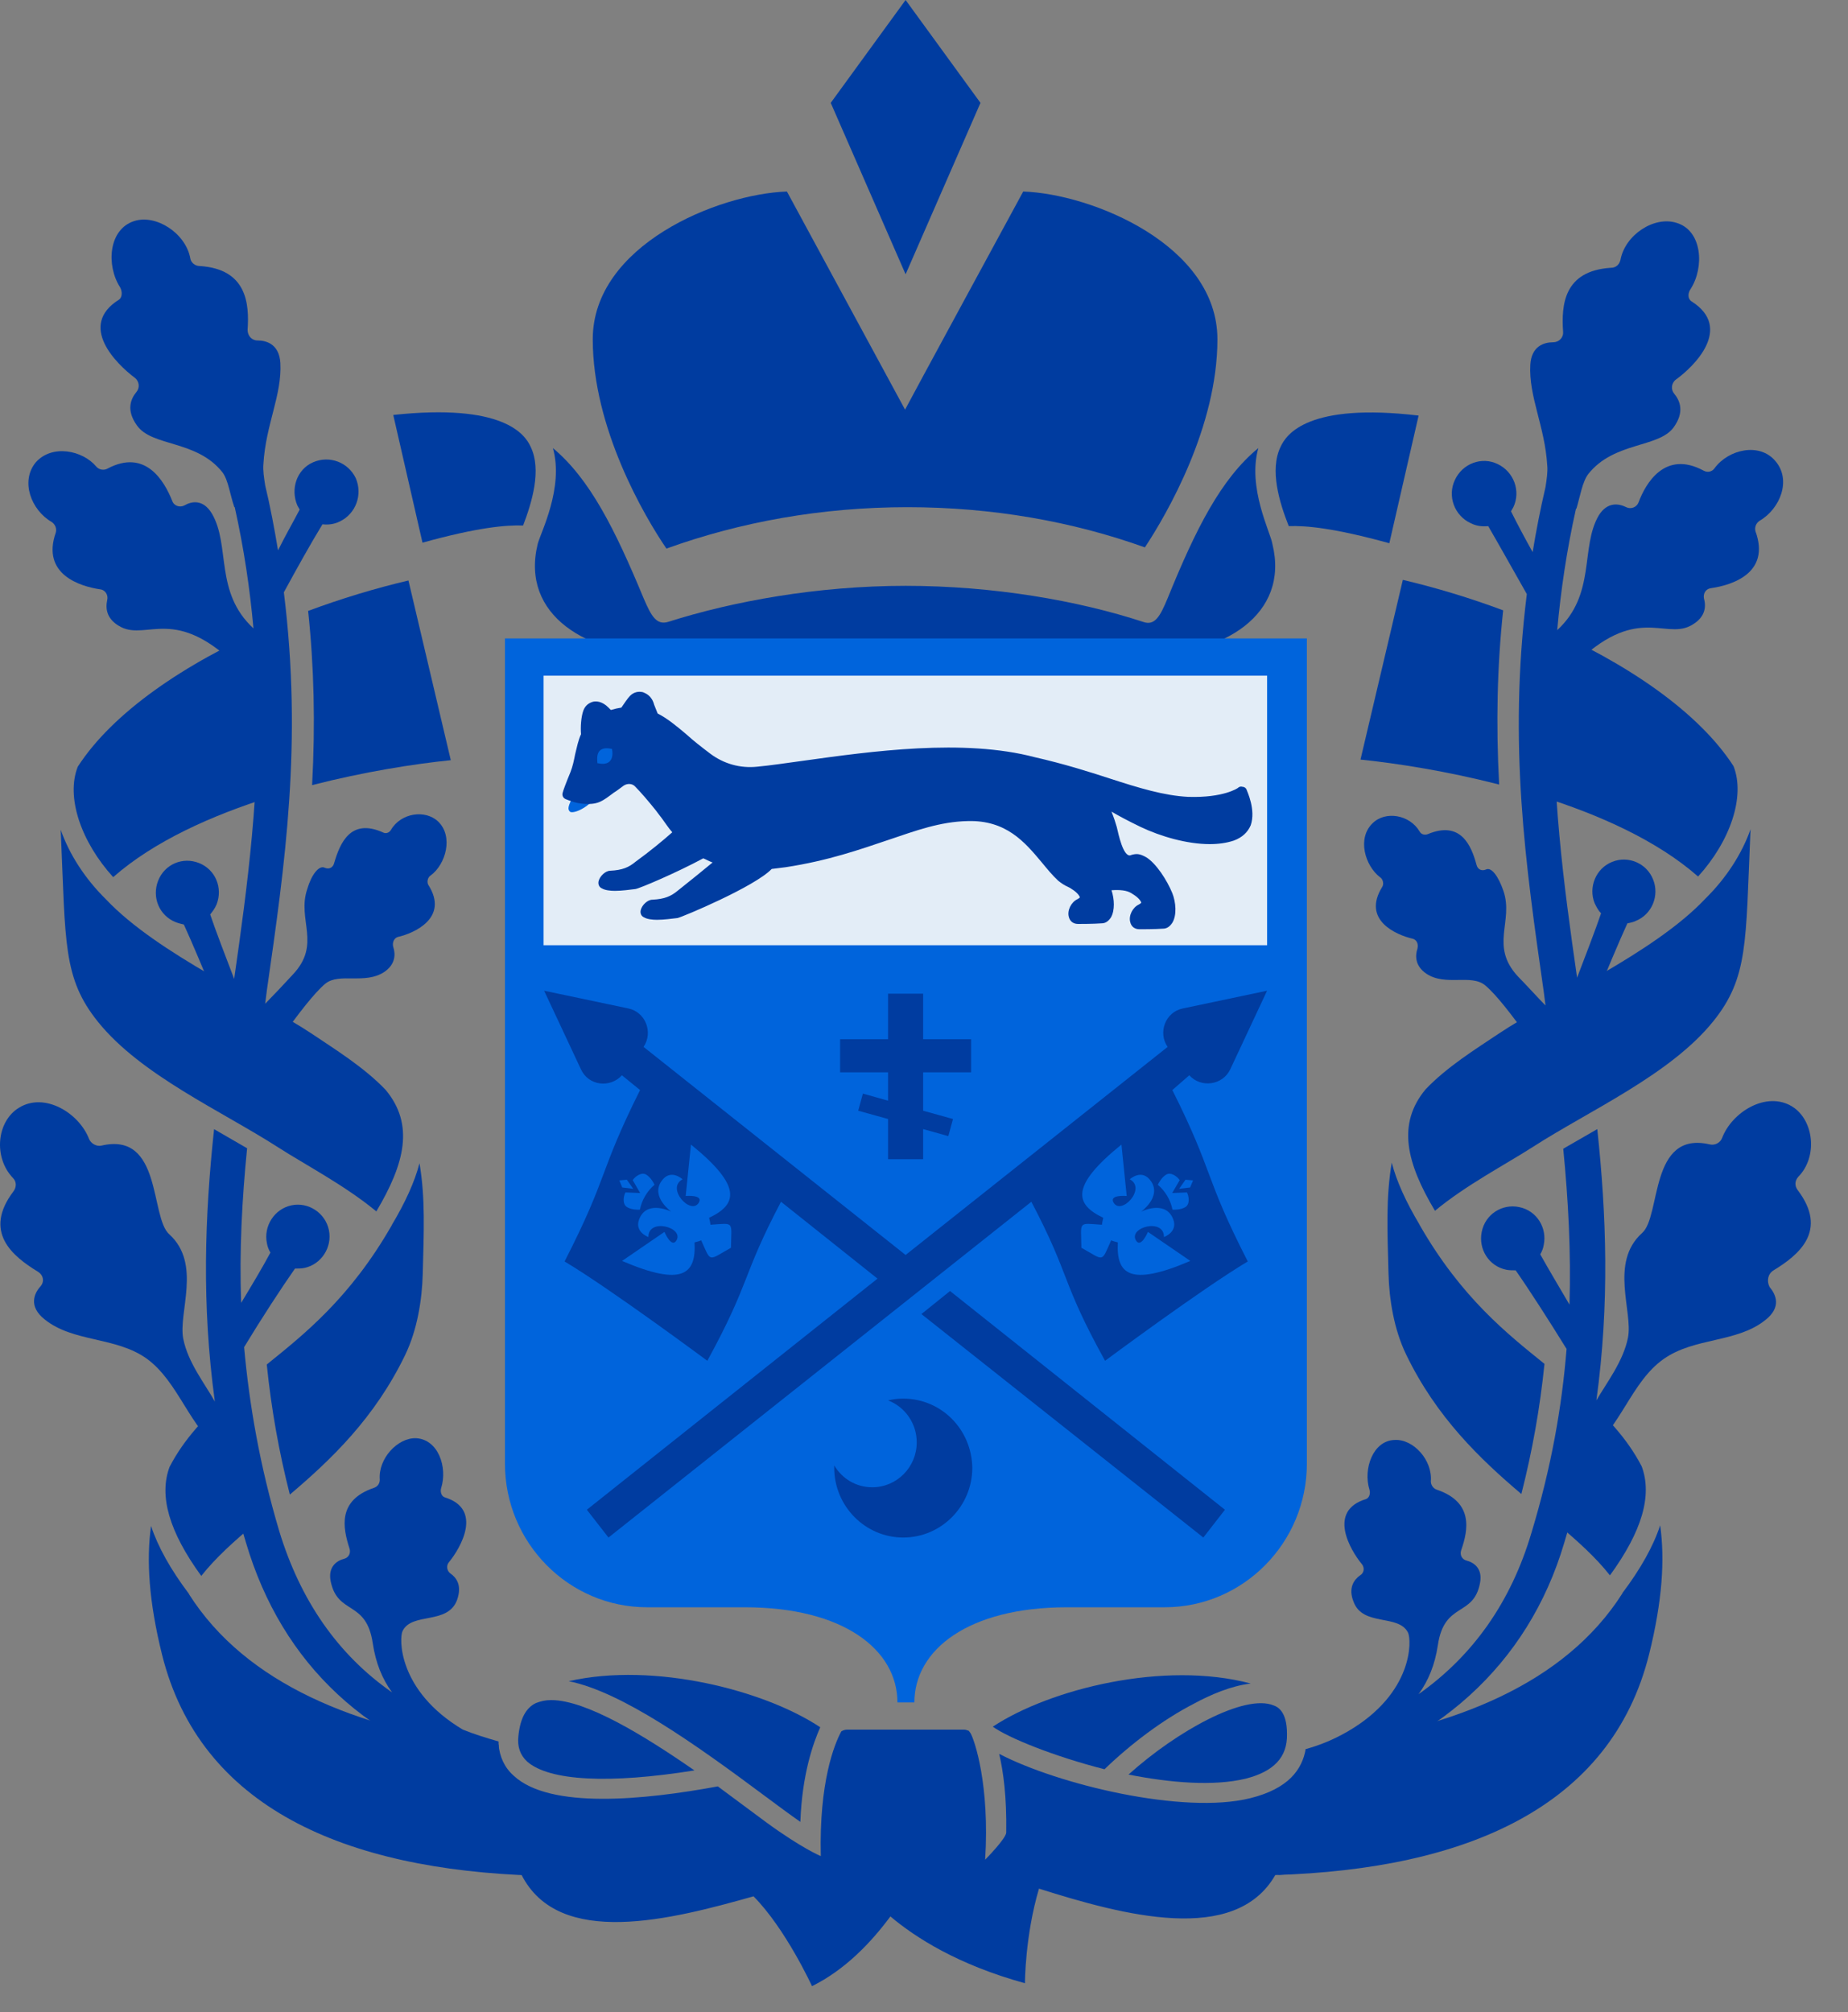 <svg width="45" height="49" viewBox="0 0 45 49" fill="none" xmlns="http://www.w3.org/2000/svg">
<rect x="0" y="0" width="45" height="49" fill="#808080" stroke="none"/>
<g clip-path="url(#clip0_476_147)">
<path d="M10.215 28.327C10.36 29.18 10.32 29.997 10.294 31.026C10.277 31.656 10.16 32.386 9.867 32.994C9.126 34.53 8.064 35.544 7.058 36.396C6.789 35.342 6.605 34.297 6.496 33.228C7.379 32.513 8.515 31.627 9.539 29.839C9.538 29.839 9.538 29.838 9.537 29.838C9.872 29.277 10.098 28.778 10.215 28.327Z" fill="#003CA0"/>
<path d="M2.756 21.36C1.971 20.496 1.601 19.408 1.894 18.67C2.748 17.346 4.506 16.152 6.54 15.267C6.663 16.566 6.597 19.404 6.593 19.405C5.155 19.855 3.746 20.489 2.756 21.36Z" fill="#003CA0"/>
<path d="M4.601 38.813C4.6 38.815 4.6 38.816 4.599 38.817C6.002 41.026 8.701 42.071 11.768 42.507C11.83 42.862 11.9 43.269 11.976 43.711C12.081 44.324 12.392 45.655 13.051 45.676C8.395 45.53 4.872 44.015 3.946 40.294C3.625 39.003 3.562 37.989 3.678 37.16C3.846 37.668 4.152 38.218 4.601 38.813Z" fill="#003CA0"/>
<path d="M4.901 38.377C4.119 37.302 3.866 36.428 4.129 35.722C4.487 35.031 5.006 34.494 5.581 33.989C5.718 35.033 5.926 36.059 6.213 37.101C5.709 37.524 5.253 37.931 4.901 38.377Z" fill="#003CA0"/>
<path d="M7.503 14.877C8.304 14.579 9.13 14.328 9.946 14.136L10.977 18.512C10.084 18.603 8.867 18.794 7.6 19.119C7.68 17.63 7.648 16.238 7.503 14.877Z" fill="#003CA0"/>
<path d="M33.89 28.313C33.745 29.166 33.784 29.982 33.811 31.012C33.827 31.642 33.944 32.371 34.238 32.98C34.979 34.516 36.041 35.529 37.046 36.382C37.315 35.327 37.5 34.283 37.609 33.213C36.726 32.498 35.589 31.613 34.566 29.825C34.566 29.824 34.567 29.824 34.567 29.823C34.233 29.263 34.007 28.764 33.89 28.313Z" fill="#003CA0"/>
<path d="M41.349 21.345C42.134 20.482 42.504 19.394 42.212 18.656C41.357 17.332 39.599 16.137 37.565 15.252C37.443 16.552 37.508 19.389 37.512 19.391C38.951 19.84 40.359 20.475 41.349 21.345Z" fill="#003CA0"/>
<path d="M39.503 38.799C39.504 38.8 39.505 38.801 39.506 38.802C38.102 41.012 35.403 42.056 32.336 42.492C32.274 42.848 32.205 43.255 32.129 43.697C32.023 44.31 31.712 45.641 31.054 45.661C35.71 45.516 39.233 44.001 40.158 40.279C40.479 38.989 40.543 37.975 40.426 37.145C40.259 37.654 39.952 38.203 39.503 38.799Z" fill="#003CA0"/>
<path d="M39.203 38.363C39.986 37.288 40.239 36.414 39.976 35.708C39.617 35.017 39.099 34.48 38.524 33.974C38.387 35.018 38.178 36.045 37.891 37.087C38.396 37.51 38.852 37.917 39.203 38.363Z" fill="#003CA0"/>
<path d="M36.603 14.863C35.802 14.564 34.976 14.313 34.16 14.121L33.129 18.497C34.022 18.589 35.239 18.78 36.505 19.105C36.426 17.615 36.457 16.224 36.603 14.863Z" fill="#003CA0"/>
<path d="M30.641 10.912C29.73 11.66 29.117 12.884 28.433 14.568C28.248 15.014 28.12 15.245 27.835 15.144C26.254 14.626 24.189 14.266 22.053 14.266C19.916 14.266 17.851 14.64 16.27 15.144C15.985 15.23 15.857 15 15.672 14.568C14.974 12.884 14.361 11.66 13.464 10.912C13.735 11.876 13.165 12.97 13.094 13.244C12.667 14.986 14.305 15.964 16.256 15.964C16.413 15.964 27.678 15.964 27.821 15.964C29.786 15.964 31.41 14.971 30.983 13.244C30.94 12.97 30.37 11.876 30.641 10.912Z" fill="#003CA0"/>
<path d="M31.182 10.883C30.912 11.444 31.154 12.236 31.382 12.812C31.795 12.797 32.478 12.855 33.831 13.229L34.544 10.12C31.866 9.803 31.325 10.566 31.182 10.883Z" fill="#003CA0"/>
<path d="M12.923 10.883C12.781 10.566 12.239 9.817 9.576 10.105L10.288 13.215C11.641 12.84 12.325 12.783 12.738 12.797C12.952 12.236 13.194 11.444 12.923 10.883Z" fill="#003CA0"/>
<path d="M18.62 43.732C18.948 43.977 19.261 44.207 19.489 44.366C19.532 43.2 19.802 42.451 19.973 42.062C18.634 41.17 15.943 40.465 13.849 40.94C15.131 41.199 16.883 42.437 18.62 43.732Z" fill="#003CA0"/>
<path d="M30.328 43.315C31.012 43.142 31.354 42.797 31.339 42.221C31.339 41.66 31.097 41.559 31.012 41.53C30.314 41.242 28.662 42.149 27.48 43.214C28.505 43.416 29.545 43.502 30.328 43.315Z" fill="#003CA0"/>
<path d="M16.91 43.113C15.685 42.264 14.275 41.4 13.421 41.4C13.278 41.4 13.165 41.429 13.051 41.472C12.809 41.587 12.666 41.847 12.623 42.279C12.595 42.538 12.666 42.739 12.837 42.898C13.378 43.373 14.845 43.444 16.91 43.113Z" fill="#003CA0"/>
<path d="M26.895 43.085C27.536 42.466 28.319 41.876 29.074 41.487C29.473 41.271 29.972 41.055 30.456 40.997C28.348 40.436 25.571 41.127 24.175 42.048C24.559 42.322 25.656 42.768 26.895 43.085Z" fill="#003CA0"/>
<path d="M31.794 42.595C31.709 43.084 31.381 43.559 30.441 43.79C28.818 44.193 25.77 43.459 24.331 42.71C24.431 43.142 24.516 43.747 24.502 44.625C24.502 44.769 23.989 45.287 23.989 45.287C24.103 43.473 23.733 42.379 23.633 42.206C23.619 42.192 23.605 42.163 23.591 42.149C23.548 42.134 23.519 42.12 23.477 42.12C22.522 42.12 21.027 42.12 20.628 42.12C20.585 42.12 20.528 42.134 20.486 42.163C20.315 42.48 19.944 43.401 19.987 45.2C19.987 45.2 19.531 45.013 18.663 44.38C18.406 44.193 17.794 43.732 17.48 43.502C15.686 43.833 13.393 44.063 12.51 43.243C12.282 43.041 12.168 42.782 12.139 42.48C8.906 42.091 8.465 45.402 12.695 45.647C13.606 47.461 16.355 46.741 18.349 46.179C19.133 46.971 19.773 48.367 19.773 48.367C20.585 47.964 21.212 47.302 21.682 46.669C22.295 47.187 23.334 47.849 24.958 48.295C24.958 48.295 24.958 47.144 25.3 45.992C27.351 46.64 30.071 47.374 31.054 45.661C35.426 45.46 31.794 42.609 31.794 42.595Z" fill="#003CA0"/>
<path fill-rule="evenodd" clip-rule="evenodd" d="M22.096 12.351C24.161 12.351 26.113 12.697 27.879 13.33C28.42 12.51 29.645 10.393 29.645 8.263C29.645 5.974 26.597 4.722 24.916 4.664C24.916 4.664 22.039 9.962 22.039 9.976L19.162 4.664C17.482 4.722 14.434 5.974 14.434 8.263C14.434 10.422 15.687 12.567 16.228 13.359C18.023 12.711 20.003 12.351 22.096 12.351Z" fill="#003CA0"/>
<path fill-rule="evenodd" clip-rule="evenodd" d="M23.875 2.505L22.052 0L20.229 2.505L22.052 6.679L23.875 2.505Z" fill="#003CA0"/>
<path fill-rule="evenodd" clip-rule="evenodd" d="M31.808 15.547H12.296V35.642C12.296 37.571 13.848 39.14 15.757 39.14H18.135C20.542 39.14 21.853 40.177 21.853 41.458H22.266C22.266 40.177 23.576 39.14 25.983 39.14H28.362C30.27 39.14 31.823 37.571 31.823 35.642V15.547H31.808Z" fill="#0064DC"/>
<path fill-rule="evenodd" clip-rule="evenodd" d="M13.236 16.454H30.855V23.018H13.236V16.454Z" fill="#E3EDF7"/>
<path d="M14.503 19.289C14.475 19.232 14.418 19.203 14.347 19.217L14.09 19.261C14.048 19.275 14.019 19.289 13.991 19.332C13.82 19.635 13.82 19.707 13.877 19.764C13.919 19.808 14.176 19.764 14.475 19.462C14.532 19.419 14.546 19.347 14.503 19.289Z" fill="#0064DC"/>
<path d="M30.356 19.232C30.342 19.189 30.299 19.16 30.256 19.16C30.214 19.145 30.171 19.16 30.142 19.189C30.142 19.189 29.801 19.433 28.932 19.405C28.348 19.376 27.735 19.189 27.023 18.958C26.496 18.786 25.898 18.599 25.2 18.44C23.463 17.98 21.212 18.296 19.56 18.526C19.133 18.584 18.748 18.642 18.435 18.671C18.022 18.714 17.623 18.599 17.296 18.354C17.068 18.181 16.883 18.037 16.726 17.893C16.455 17.663 16.241 17.49 16.014 17.375C15.985 17.303 15.957 17.231 15.928 17.159C15.871 16.943 15.729 16.886 15.658 16.857C15.544 16.828 15.43 16.857 15.344 16.943C15.273 17.015 15.202 17.13 15.131 17.231C15.045 17.245 14.974 17.26 14.874 17.289C14.86 17.274 14.832 17.245 14.817 17.231C14.661 17.073 14.518 17.073 14.447 17.087C14.333 17.116 14.248 17.188 14.205 17.303C14.148 17.461 14.134 17.706 14.148 17.879C14.077 18.037 14.048 18.195 14.005 18.368C13.977 18.512 13.948 18.656 13.892 18.8C13.778 19.074 13.706 19.275 13.706 19.29C13.678 19.361 13.706 19.433 13.778 19.462C13.792 19.462 13.977 19.563 14.248 19.577C14.575 19.592 14.675 19.505 14.945 19.304C15.017 19.261 15.088 19.203 15.188 19.131C15.273 19.074 15.401 19.074 15.472 19.16C15.601 19.29 15.786 19.505 15.971 19.736C16.014 19.793 16.056 19.851 16.113 19.923C16.199 20.038 16.27 20.153 16.37 20.268C16.142 20.47 15.829 20.729 15.472 20.988C15.316 21.118 15.159 21.19 14.86 21.204C14.746 21.204 14.604 21.334 14.575 21.463C14.561 21.535 14.589 21.607 14.661 21.636C14.732 21.679 14.86 21.694 14.974 21.694C15.145 21.694 15.344 21.665 15.472 21.65C15.572 21.636 16.455 21.262 17.125 20.902C17.196 20.93 17.267 20.974 17.352 21.003C17.125 21.19 16.826 21.434 16.498 21.694C16.341 21.823 16.185 21.895 15.886 21.909C15.771 21.909 15.629 22.039 15.601 22.169C15.586 22.241 15.615 22.312 15.686 22.341C15.757 22.384 15.886 22.399 15.999 22.399C16.17 22.399 16.37 22.37 16.498 22.356C16.626 22.327 18.378 21.593 18.791 21.161C18.905 21.146 19.019 21.132 19.133 21.118C20.172 20.959 20.942 20.686 21.625 20.456C22.309 20.225 22.893 20.009 23.562 19.995C24.503 19.966 24.958 20.513 25.357 20.988C25.5 21.161 25.628 21.319 25.77 21.449C25.841 21.506 25.927 21.564 25.998 21.593L26.055 21.622C26.197 21.708 26.268 21.78 26.297 21.852C26.283 21.866 26.268 21.881 26.24 21.895C26.083 21.967 25.984 22.169 26.026 22.327C26.055 22.442 26.14 22.5 26.254 22.5C26.311 22.5 26.625 22.5 26.824 22.485C26.924 22.485 26.995 22.428 27.052 22.341C27.151 22.169 27.137 21.895 27.066 21.679C27.265 21.665 27.436 21.679 27.55 21.751C27.693 21.837 27.764 21.909 27.792 21.981C27.778 21.996 27.764 22.01 27.735 22.025C27.579 22.096 27.479 22.298 27.522 22.456C27.55 22.572 27.636 22.629 27.75 22.629C27.807 22.629 28.12 22.629 28.319 22.615C28.419 22.615 28.49 22.557 28.547 22.471C28.661 22.284 28.633 21.967 28.547 21.751C28.419 21.434 28.148 21.017 27.906 20.873C27.75 20.787 27.678 20.787 27.565 20.815L27.522 20.83C27.351 20.859 27.237 20.326 27.194 20.139C27.166 20.038 27.123 19.909 27.066 19.765C27.237 19.865 27.479 19.995 27.778 20.139C28.262 20.369 28.903 20.556 29.459 20.556C29.672 20.556 29.872 20.527 30.043 20.47C30.242 20.398 30.385 20.268 30.456 20.096C30.584 19.721 30.37 19.275 30.356 19.232Z" fill="#003CA0"/>
<path fill-rule="evenodd" clip-rule="evenodd" d="M14.846 18.541C14.76 18.627 14.618 18.598 14.547 18.584C14.547 18.526 14.518 18.368 14.604 18.282C14.689 18.195 14.831 18.224 14.903 18.238C14.917 18.325 14.931 18.454 14.846 18.541Z" fill="#0064DC"/>
<path d="M33.604 21.362C33.675 21.406 33.703 21.521 33.661 21.593C33.148 22.413 34.017 22.773 34.401 22.86C34.501 22.888 34.544 22.989 34.515 23.104C34.458 23.277 34.458 23.522 34.729 23.709C35.199 24.026 35.826 23.709 36.167 23.997C36.431 24.214 36.839 24.748 37.189 25.239C37.688 24.95 38.269 24.634 38.86 24.294C39.13 23.63 39.432 22.914 39.628 22.485C39.7 22.471 39.771 22.456 39.828 22.428C40.227 22.269 40.412 21.809 40.255 21.42C40.099 21.017 39.642 20.83 39.258 20.988C38.859 21.146 38.674 21.607 38.831 21.996C38.873 22.082 38.916 22.169 38.987 22.241C38.845 22.658 38.617 23.248 38.403 23.809C38.076 21.535 37.763 19.203 37.848 16.641C37.976 16.526 38.133 16.396 38.318 16.209C39.828 14.712 40.511 15.561 41.152 15.245C41.523 15.057 41.551 14.784 41.494 14.582C41.466 14.453 41.537 14.338 41.665 14.323C42.164 14.251 43.118 13.963 42.748 12.941C42.719 12.841 42.762 12.74 42.847 12.682C43.346 12.394 43.63 11.689 43.232 11.228C42.847 10.768 42.092 10.94 41.751 11.401C41.694 11.487 41.58 11.516 41.48 11.459C40.54 10.955 40.07 11.775 39.899 12.236C39.856 12.351 39.714 12.409 39.6 12.351C39.429 12.265 39.144 12.207 38.93 12.553C38.475 13.33 38.873 14.467 37.919 15.345C38.005 14.395 38.147 13.416 38.375 12.394L38.389 12.38C38.475 12.092 38.532 11.732 38.674 11.545C39.301 10.753 40.383 10.912 40.754 10.408C41.024 10.033 40.91 9.76 40.768 9.587C40.682 9.486 40.697 9.328 40.811 9.242C41.252 8.925 42.206 7.989 41.195 7.342C41.095 7.284 41.095 7.14 41.167 7.039C41.508 6.507 41.452 5.614 40.825 5.427C40.283 5.254 39.571 5.715 39.458 6.334C39.429 6.449 39.343 6.521 39.23 6.521C38.076 6.593 38.019 7.428 38.062 8.076C38.076 8.22 37.962 8.335 37.82 8.335C37.606 8.335 37.292 8.421 37.264 8.882C37.221 9.659 37.62 10.379 37.677 11.343C37.691 11.487 37.663 11.675 37.634 11.862C37.506 12.409 37.406 12.927 37.321 13.445C37.136 13.114 36.951 12.768 36.794 12.452C36.808 12.423 36.837 12.38 36.851 12.351C37.036 11.962 36.865 11.487 36.467 11.3C36.082 11.113 35.612 11.286 35.427 11.689C35.242 12.078 35.412 12.553 35.811 12.74C35.954 12.812 36.096 12.826 36.239 12.812C36.523 13.301 36.851 13.891 37.179 14.467C36.723 18.138 37.15 21.06 37.592 24.155C37.606 24.27 37.62 24.385 37.634 24.486C37.464 24.313 37.136 23.953 36.965 23.781C36.267 23.032 36.865 22.442 36.609 21.694C36.495 21.362 36.324 21.103 36.182 21.175C36.082 21.218 35.982 21.175 35.954 21.06C35.826 20.585 35.569 19.98 34.772 20.311C34.7 20.34 34.615 20.326 34.572 20.254C34.33 19.837 33.732 19.736 33.419 20.052C33.048 20.412 33.233 21.075 33.604 21.362Z" fill="#003CA0"/>
<path d="M43.787 28.66C44.271 28.171 44.171 27.279 43.644 26.948C43.018 26.559 42.177 27.077 41.935 27.71C41.892 27.826 41.764 27.898 41.636 27.869C40.155 27.523 40.454 29.625 39.984 30.028C39.186 30.748 39.77 31.943 39.642 32.576C39.528 33.152 39.115 33.684 38.873 34.102C39.197 31.744 39.117 29.578 38.895 27.496C38.614 27.659 38.335 27.818 38.066 27.974C38.189 29.222 38.257 30.499 38.218 31.77C37.947 31.309 37.691 30.877 37.506 30.546C37.548 30.474 37.577 30.402 37.591 30.316C37.677 29.898 37.42 29.481 36.993 29.395C36.58 29.308 36.167 29.567 36.081 29.999C35.996 30.417 36.252 30.834 36.68 30.921C36.751 30.935 36.836 30.935 36.907 30.935C37.249 31.424 37.719 32.158 38.147 32.849C38.033 34.26 37.776 35.728 37.292 37.326C36.794 39.011 35.868 40.321 34.543 41.256C34.785 40.925 34.942 40.536 35.013 40.062C35.17 38.996 35.882 39.385 36.039 38.55C36.11 38.19 35.882 38.046 35.711 38.003C35.597 37.974 35.54 37.859 35.583 37.744C35.754 37.254 35.882 36.578 34.985 36.276C34.899 36.247 34.842 36.16 34.842 36.074C34.885 35.556 34.415 35.038 33.959 35.066C33.432 35.081 33.19 35.772 33.347 36.276C33.375 36.362 33.347 36.477 33.261 36.506C32.321 36.794 32.877 37.744 33.162 38.089C33.233 38.176 33.219 38.305 33.119 38.363C32.977 38.464 32.82 38.665 32.962 39.011C33.19 39.615 34.059 39.298 34.287 39.759C34.372 39.932 34.429 41.227 32.82 42.163C32.421 42.394 32.093 42.509 31.794 42.595C31.794 42.739 31.794 43.012 31.737 43.387C34.928 42.566 37.206 40.565 38.09 37.571C38.318 36.823 38.488 36.103 38.631 35.397C39.471 34.778 39.713 33.656 40.511 33.094C41.266 32.562 42.291 32.706 42.989 32.144C43.388 31.828 43.245 31.525 43.089 31.338C43.018 31.194 43.046 31.021 43.188 30.935C43.801 30.561 44.527 29.971 43.772 28.977C43.701 28.877 43.701 28.761 43.787 28.66Z" fill="#003CA0"/>
<path d="M12.14 42.408C11.841 42.321 11.556 42.235 11.271 42.12C9.676 41.17 9.718 39.874 9.804 39.716C10.032 39.255 10.9 39.572 11.128 38.967C11.257 38.608 11.114 38.42 10.972 38.32C10.886 38.262 10.858 38.133 10.929 38.046C11.214 37.701 11.769 36.751 10.829 36.463C10.744 36.434 10.715 36.319 10.744 36.232C10.9 35.728 10.672 35.052 10.131 35.023C9.676 35.009 9.206 35.527 9.248 36.031C9.248 36.132 9.191 36.203 9.106 36.232C8.209 36.535 8.351 37.211 8.508 37.701C8.55 37.816 8.493 37.931 8.379 37.96C8.209 38.003 7.981 38.147 8.052 38.507C8.223 39.342 8.921 38.953 9.077 40.018C9.149 40.493 9.305 40.882 9.547 41.213C8.223 40.292 7.311 38.967 6.799 37.283C6.328 35.7 6.072 34.217 5.944 32.806C6.371 32.101 6.841 31.381 7.183 30.892C7.254 30.892 7.34 30.892 7.411 30.877C7.824 30.791 8.095 30.373 8.009 29.956C7.924 29.539 7.511 29.265 7.098 29.352C6.685 29.438 6.414 29.855 6.499 30.273C6.514 30.359 6.542 30.431 6.585 30.503C6.4 30.849 6.143 31.28 5.873 31.727C5.825 30.468 5.894 29.198 6.017 27.962C5.756 27.81 5.486 27.655 5.213 27.497C4.989 29.587 4.906 31.763 5.232 34.131C4.99 33.699 4.577 33.181 4.463 32.605C4.334 31.971 4.918 30.777 4.121 30.057C3.651 29.639 3.95 27.552 2.469 27.898C2.341 27.926 2.212 27.84 2.17 27.739C1.928 27.106 1.087 26.588 0.461 26.976C-0.081 27.307 -0.166 28.186 0.318 28.689C0.404 28.776 0.404 28.905 0.332 29.006C-0.423 29.999 0.304 30.589 0.916 30.964C1.059 31.05 1.087 31.208 0.987 31.324C0.831 31.496 0.688 31.813 1.087 32.13C1.785 32.691 2.811 32.547 3.565 33.08C4.363 33.656 4.605 34.778 5.445 35.383C5.588 36.088 5.759 36.808 5.987 37.557C6.87 40.551 9.006 42.523 12.197 43.329C12.154 42.912 12.14 42.581 12.14 42.408Z" fill="#003CA0"/>
<path d="M1.258 12.711C1.343 12.768 1.386 12.869 1.358 12.97C1.002 13.992 1.956 14.28 2.44 14.352C2.568 14.366 2.64 14.496 2.611 14.611C2.568 14.812 2.583 15.086 2.953 15.273C3.594 15.59 4.277 14.741 5.787 16.238C5.972 16.41 6.115 16.554 6.257 16.669C6.343 19.217 6.029 21.564 5.702 23.838C5.488 23.277 5.26 22.687 5.118 22.269C5.175 22.197 5.232 22.125 5.274 22.024C5.431 21.621 5.246 21.175 4.847 21.017C4.448 20.858 4.007 21.046 3.85 21.449C3.693 21.852 3.879 22.298 4.277 22.456C4.349 22.485 4.42 22.5 4.477 22.514C4.67 22.934 4.963 23.632 5.23 24.285C5.813 24.621 6.389 24.934 6.884 25.221C7.238 24.723 7.656 24.174 7.924 23.953C8.265 23.68 8.892 23.982 9.362 23.666C9.633 23.478 9.633 23.234 9.576 23.061C9.547 22.96 9.59 22.845 9.69 22.816C10.074 22.73 10.943 22.355 10.43 21.549C10.388 21.477 10.416 21.362 10.487 21.319C10.858 21.046 11.043 20.369 10.672 20.009C10.359 19.707 9.761 19.793 9.519 20.211C9.476 20.283 9.391 20.311 9.319 20.268C8.536 19.923 8.28 20.527 8.137 21.017C8.109 21.132 8.009 21.175 7.909 21.132C7.767 21.06 7.582 21.305 7.482 21.65C7.226 22.399 7.838 22.989 7.126 23.737C6.955 23.925 6.628 24.27 6.457 24.443C6.471 24.328 6.485 24.227 6.499 24.112C6.941 21.031 7.368 18.095 6.912 14.424C7.226 13.848 7.553 13.258 7.852 12.768C7.995 12.783 8.137 12.768 8.28 12.696C8.664 12.509 8.835 12.049 8.664 11.646C8.479 11.257 8.023 11.084 7.625 11.257C7.226 11.43 7.069 11.905 7.24 12.308C7.254 12.336 7.283 12.38 7.297 12.409C7.14 12.711 6.941 13.056 6.77 13.402C6.684 12.883 6.585 12.351 6.457 11.818C6.428 11.631 6.4 11.458 6.414 11.3C6.471 10.336 6.87 9.616 6.827 8.838C6.798 8.378 6.485 8.291 6.271 8.291C6.129 8.291 6.029 8.176 6.029 8.032C6.072 7.399 6.015 6.55 4.861 6.478C4.747 6.478 4.648 6.391 4.634 6.291C4.52 5.672 3.793 5.211 3.266 5.384C2.64 5.585 2.583 6.463 2.924 6.996C2.981 7.097 2.981 7.241 2.896 7.298C1.885 7.932 2.839 8.867 3.28 9.198C3.394 9.285 3.409 9.443 3.323 9.544C3.181 9.717 3.067 9.99 3.337 10.364C3.708 10.883 4.79 10.71 5.417 11.502C5.559 11.689 5.602 12.049 5.702 12.336C5.702 12.351 5.716 12.351 5.716 12.351C5.944 13.373 6.086 14.352 6.172 15.302C5.217 14.424 5.616 13.287 5.161 12.509C4.947 12.149 4.662 12.207 4.491 12.308C4.377 12.365 4.235 12.322 4.192 12.193C4.007 11.732 3.551 10.911 2.611 11.415C2.526 11.458 2.412 11.444 2.34 11.358C2.013 10.969 1.272 10.811 0.873 11.257C0.489 11.717 0.76 12.423 1.258 12.711Z" fill="#003CA0"/>
<path d="M41.526 21.885C40.272 23.218 37.732 24.34 36.488 25.176C35.934 25.547 35.234 25.981 34.715 26.526C34.015 27.368 34.243 28.311 34.942 29.485C35.703 28.855 36.665 28.355 37.334 27.925C38.711 27.039 40.678 26.167 41.722 24.867C42.575 23.804 42.506 22.947 42.622 20.297C42.624 20.262 42.626 20.227 42.628 20.192C42.42 20.783 42.041 21.378 41.526 21.885Z" fill="#003CA0"/>
<path d="M2.579 21.899C3.834 23.232 6.374 24.355 7.618 25.19C8.171 25.562 8.871 25.995 9.391 26.541C10.09 27.382 9.862 28.325 9.164 29.5C8.402 28.869 7.44 28.369 6.771 27.939C5.394 27.053 3.427 26.181 2.384 24.881C1.53 23.818 1.599 22.961 1.483 20.312C1.482 20.277 1.479 20.241 1.478 20.206C1.685 20.797 2.064 21.392 2.579 21.899Z" fill="#003CA0"/>
<path d="M28.397 28.604C28.289 28.67 28.219 28.798 28.194 28.852C28.28 28.924 28.358 29.015 28.422 29.122C28.486 29.231 28.529 29.346 28.551 29.458C28.608 29.462 28.755 29.461 28.865 29.395C28.981 29.324 28.952 29.128 28.903 29.038C28.903 29.038 28.544 29.052 28.544 29.052C28.544 29.052 28.726 28.739 28.726 28.739C28.671 28.653 28.514 28.534 28.397 28.604ZM28.868 28.728L28.712 28.95L28.98 28.917L29.052 28.745L28.868 28.728ZM28.985 30.706L27.953 29.999C27.953 29.999 27.781 30.409 27.661 30.206C27.472 29.888 28.348 29.652 28.343 30.124C28.343 30.124 28.732 29.989 28.541 29.63C28.328 29.232 27.787 29.506 27.787 29.506C27.787 29.506 28.282 29.153 28.035 28.776C27.813 28.436 27.511 28.718 27.511 28.718C27.925 28.938 27.305 29.605 27.117 29.287C26.997 29.084 27.436 29.125 27.436 29.125L27.308 27.872C26.05 28.891 26.179 29.329 26.866 29.656C26.849 29.721 26.838 29.777 26.832 29.825C26.235 29.784 26.326 29.733 26.332 30.385C26.898 30.7 26.811 30.757 27.057 30.205C27.101 30.223 27.155 30.239 27.22 30.255C27.18 31.021 27.501 31.343 28.985 30.706ZM17.301 29.825C17.295 29.777 17.284 29.721 17.267 29.656C17.954 29.329 18.082 28.891 16.825 27.872L16.697 29.125C16.697 29.125 17.136 29.084 17.016 29.287C16.827 29.605 16.208 28.938 16.621 28.718C16.621 28.718 16.32 28.436 16.098 28.776C15.851 29.153 16.346 29.506 16.346 29.506C16.346 29.506 15.804 29.232 15.592 29.63C15.4 29.989 15.789 30.124 15.789 30.124C15.785 29.652 16.66 29.888 16.472 30.206C16.352 30.409 16.18 29.999 16.18 29.999L15.148 30.706C16.631 31.343 16.953 31.021 16.913 30.255C16.977 30.239 17.031 30.223 17.075 30.205C17.322 30.757 17.235 30.7 17.8 30.385C17.807 29.733 17.898 29.784 17.301 29.825ZM15.081 28.745L15.152 28.917L15.42 28.95L15.264 28.728L15.081 28.745ZM15.407 28.739C15.407 28.739 15.588 29.052 15.588 29.052C15.588 29.052 15.23 29.038 15.23 29.038C15.181 29.128 15.151 29.324 15.268 29.395C15.377 29.461 15.525 29.462 15.582 29.458C15.604 29.346 15.646 29.231 15.711 29.122C15.774 29.015 15.852 28.924 15.938 28.852C15.914 28.798 15.844 28.67 15.735 28.604C15.619 28.534 15.461 28.653 15.407 28.739ZM28.547 26.545C29.572 28.589 29.302 28.603 30.384 30.719C29.273 31.381 26.909 33.138 26.909 33.138C25.826 31.18 26.083 31.108 25.114 29.265L14.817 37.442L14.29 36.765L21.368 31.137L19.018 29.265C18.05 31.108 18.292 31.18 17.224 33.138C17.224 33.138 14.859 31.381 13.748 30.719C14.831 28.603 14.56 28.603 15.586 26.545L15.144 26.185C14.859 26.501 14.332 26.444 14.147 26.041L13.25 24.126L15.301 24.558C15.714 24.644 15.913 25.134 15.671 25.494L22.052 30.561L28.433 25.494C28.191 25.148 28.376 24.644 28.803 24.558L30.854 24.126L29.957 26.041C29.772 26.429 29.245 26.501 28.96 26.185L28.547 26.545ZM22.437 32L29.302 37.442L29.828 36.765L23.134 31.439L22.437 32ZM21.625 26.804L21.012 26.631L20.898 27.048L21.625 27.25V28.229H22.479V27.495L23.092 27.667L23.206 27.25L22.479 27.048V26.113H23.647V25.307H22.479V24.198H21.625V25.307H20.457V26.113H21.625V26.804ZM23.676 35.743C23.676 36.679 22.921 37.442 21.995 37.442C21.069 37.442 20.314 36.679 20.314 35.743C20.314 35.729 20.314 35.7 20.314 35.685C20.5 36.002 20.841 36.218 21.24 36.218C21.838 36.218 22.323 35.729 22.323 35.124C22.323 34.663 22.038 34.26 21.625 34.102C21.753 34.073 21.867 34.059 21.995 34.059C22.921 34.059 23.661 34.807 23.676 35.743Z" fill="#003CA0"/>
</g>
<defs>
<clipPath id="clip0_476_147">
<rect width="44.1" height="48.367" fill="white"/>
</clipPath>
</defs>
</svg>
